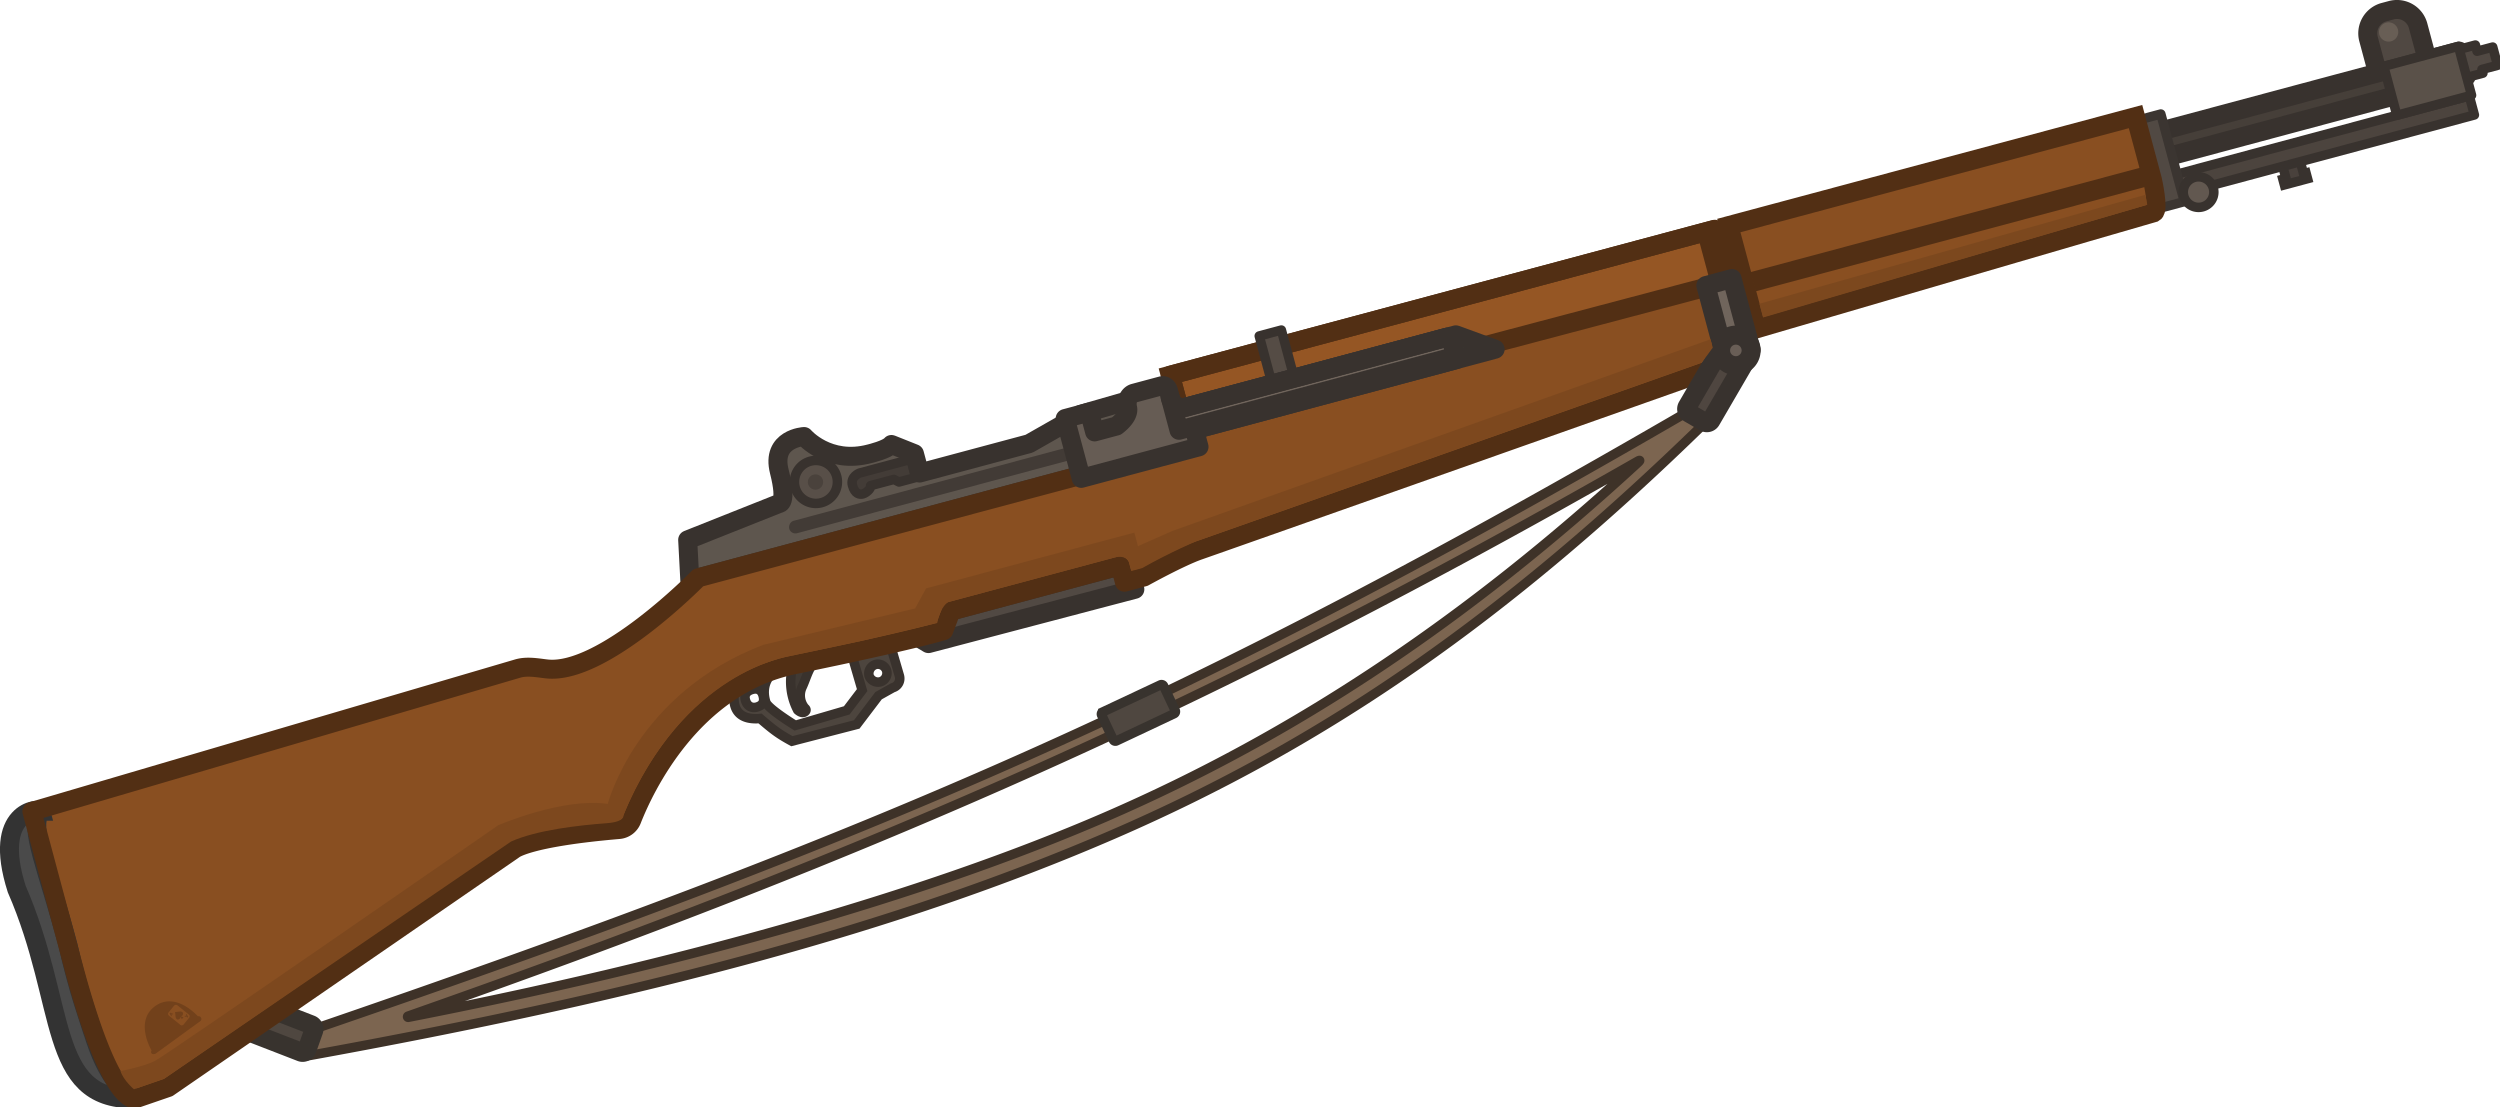 <svg xmlns="http://www.w3.org/2000/svg" xml:space="preserve" width="124.165" height="54.998" viewBox="0 0 32.852 14.552"><defs><clipPath id="k" clipPathUnits="userSpaceOnUse"><path fill="#fff" d="M9.294-174.891h253.22v253.22H9.294z" style="stroke-width:2.302" transform="rotate(30)"/></clipPath><clipPath id="j" clipPathUnits="userSpaceOnUse"><path fill="#fff" d="M9.294-174.891h253.22v253.22H9.294z" style="stroke-width:2.302" transform="rotate(30)"/></clipPath><clipPath id="i" clipPathUnits="userSpaceOnUse"><path fill="#fff" d="M9.294-174.891h253.22v253.22H9.294z" style="stroke-width:2.302" transform="rotate(30)"/></clipPath><clipPath id="h" clipPathUnits="userSpaceOnUse"><path fill="#fff" d="M9.294-174.891h253.22v253.22H9.294z" style="stroke-width:2.302" transform="rotate(30)"/></clipPath><clipPath id="g" clipPathUnits="userSpaceOnUse"><path fill="#fff" d="M9.294-174.891h253.22v253.22H9.294z" style="stroke-width:2.302" transform="rotate(30)"/></clipPath><clipPath id="f" clipPathUnits="userSpaceOnUse"><path fill="#fff" d="M9.294-174.891h253.22v253.22H9.294z" style="stroke-width:2.302" transform="rotate(30)"/></clipPath><clipPath id="e" clipPathUnits="userSpaceOnUse"><path fill="#fff" d="M9.294-174.891h253.22v253.22H9.294z" style="stroke-width:2.302" transform="rotate(30)"/></clipPath><clipPath id="d" clipPathUnits="userSpaceOnUse"><path fill="#fff" d="M9.294-174.891h253.22v253.22H9.294z" style="stroke-width:2.302" transform="rotate(30)"/></clipPath><clipPath id="c" clipPathUnits="userSpaceOnUse"><path fill="#fff" d="M9.294-174.891h253.22v253.22H9.294z" style="stroke-width:2.302" transform="rotate(30)"/></clipPath><clipPath id="b" clipPathUnits="userSpaceOnUse"><path fill="#fff" d="M9.294-174.891h253.22v253.22H9.294z" style="stroke-width:2.302" transform="rotate(30)"/></clipPath><clipPath id="a" clipPathUnits="userSpaceOnUse"><path fill="#fff" d="M9.294-174.891h253.22v253.22H9.294z" style="stroke-width:2.302" transform="rotate(30)"/></clipPath></defs><path fill="#473a2e" fill-rule="evenodd" stroke="#3e3228" stroke-linecap="round" stroke-miterlimit="3.994" stroke-width=".459" d="M197.374 27.118a1.057 1.057 0 0 0-.793-1.942C134.278 42.065 97.357 47.567 29.555 52.188c-.552.038-.797.356-.801.909s-.502 1.66.05 1.705c37.935 3.15 67.445 3.229 93.216-.583 25.797-3.816 48.721-12.168 75.354-27.101zm-75.663 25.01c-22.01 3.256-50.204 3.547-80.744 1.446-.082-.006-.078-.126.004-.133 55.428-4.198 95.87-10.456 148.304-24.258.077-.02.443-.098-.041.168-22.987 12.024-44.74 19.407-67.523 22.777z" clip-rule="evenodd" style="fill:#7c6550;fill-opacity:1;stroke-width:1.057;stroke-dasharray:none" transform="scale(.118)rotate(-15 270.024 66.364)"/><path fill="#4f4740" stroke="#38332e" stroke-linecap="round" stroke-miterlimit="3.994" stroke-width="2.115" d="m30.288 51.559-5.701-4.168-1.868 2.66 5.7 4.169c.237.172.567.12.74-.115l1.243-1.808a.53.53 0 0 0-.114-.738" style="stroke-linejoin:round" transform="scale(.118)rotate(-15 270.024 66.364)"/><path fill="#49413c" d="M267.136 15.904h2.025v1.547h.287l.001.657h-2.669v-.657h.356z" clip-path="url(#a)" style="stroke-width:2.302" transform="scale(.118)rotate(-15 270.024 66.364)"/><path fill="#38322e" d="M269.161 15.904h.53l-.001-.528h-.53zm-2.025 0v-.528h-.528v.529zm2.025 1.547-.527.001-.002.528h.53zm.287 0h.529v-.528h-.527zm.001.657v.529l.527-.001.002-.528zm-2.669 0h-.528v.528h.529zm0-.657.001-.527h-.529v.528zm.356 0v.529h.529v-.528zm2.025-2.076-2.025.001v1.057h2.026zm.529 2.077v-1.548h-1.058l.002 1.548zm-.24-.528h-.287l-.001 1.056h.287zm.528 1.184v-.657l-1.057.001v.656zm-3.197.528h2.669l-.001-1.057h-2.669zm-.53-1.184v.656h1.058v-.656zm.886-.528h-.356l-.001 1.056h.356zm-.529-1.02-.001 1.547h1.058v-1.547z" clip-path="url(#b)" style="stroke-width:2.302;stroke-linecap:round;stroke-linejoin:round" transform="scale(.118)rotate(-15 270.024 66.364)"/><path fill="#504842" stroke="#38322e" stroke-miterlimit="3.994" stroke-width="1.057" d="M282.48 2.398h.824a2.44 2.44 0 0 1 2.445 2.445l.001 4.414a2.44 2.44 0 0 1-2.446 2.445h-.824a2.44 2.44 0 0 1-2.445-2.445l-.001-4.413a2.44 2.44 0 0 1 2.446-2.446" clip-path="url(#c)" style="stroke-width:2.117;stroke-linecap:round;stroke-linejoin:round;stroke-dasharray:none" transform="scale(.118)rotate(-15 270.024 66.364)"/><path fill="#463f39" stroke="#38322e" stroke-miterlimit="3.994" stroke-width="2.114" d="M289.442 8.755h-37.774v2.95h37.775z" clip-path="url(#d)" style="stroke-linecap:round;stroke-linejoin:round" transform="scale(.118)rotate(-15 270.024 66.364)"/><path fill="#4d453e" fill-rule="evenodd" stroke="#39322d" stroke-miterlimit="3.994" stroke-width=".125" d="m9.433 8.924.223.163s-.104.393.332.355c.16.136.23.196.418.298l.852-.22.287-.378.186-.104c.07-.02.107-.09.087-.159l-.11-.376.248-.072-.056-.19zm.678-.034s-.115.121-.048.337c.024.084.387.306.387.306l.677-.198.202-.266-.158-.542-1.055.28zm-.085.246c.022.076.005.13-.078.155-.068.02-.13-.01-.152-.088-.023-.078.02-.123.085-.142.073-.022.124.005.145.075zm1.394-.256a.125.125 0 0 0 .149.08.12.12 0 0 0 .082-.147.12.12 0 0 0-.148-.08.125.125 0 0 0-.083.147z" clip-rule="evenodd"/><path fill="#514943" stroke="#38322e" stroke-miterlimit="3.994" stroke-width="2.114" d="m130.204 25.524 1.26 2.953-23.763-.11-.921-.943c1.452.016 1.958-.013 1.958-.013l1.355-1.888h8.356z" style="stroke-linecap:round;stroke-linejoin:round" transform="scale(.118)rotate(-15 270.024 66.364)"/><path fill="#413a34" stroke="#39322d" stroke-miterlimit="3.994" stroke-width=".125" d="M10.434 8.754c-.012.003-.022.016-.024.03a.8.8 0 0 0 .072.547c.005.005.055.05.093.024.037-.026 0-.051 0-.051a.26.26 0 0 1-.034-.277c.042-.09.07-.194.123-.278.023-.033-.012-.075-.05-.06z"/><path fill="#514943" stroke="#38322e" stroke-miterlimit="3.994" stroke-width=".249" d="m22.732 3.007-.39.105.325 1.213.39-.104z"/><path fill="#514943" d="m83.857 14.655.93-4.386L95.66 8.993s.904.346.957-3.455 3.668-3.03 3.668-3.03 1.781 3.747 6.592 3.747c0 0 2.02.054 2.579-.372l2.206 1.648v2.233h12.626l6.407-1.675 9.782-.186v6.752z" style="fill:#5e564e;fill-opacity:1;stroke-width:2.302" transform="scale(.118)rotate(-15 270.024 66.364)"/><path fill="#423b36" d="M96.751 11.27h32.59c.398 0 .717.32.717.718a.715.715 0 0 1-.717.718H96.75a.715.715 0 0 1-.718-.718c.027-.399.346-.718.718-.718" style="stroke-width:2.302" transform="scale(.118)rotate(-15 270.024 66.364)"/><path fill="#433c37" d="M111.13 8.035H105.2s-1.116.106-1.116 1.116.505 1.223.877 1.223 1.063-.32 1.064-.665h2.684l.479.425h1.914z" style="stroke:#38322e;stroke-width:1.058;stroke-linecap:round;stroke-linejoin:round;stroke-dasharray:none;stroke-opacity:1" transform="scale(.118)rotate(-15 270.024 66.364)"/><path fill="#584f48" d="M100.203 10.126a2.393 2.393 0 1 0 0-4.785 2.393 2.393 0 0 0 0 4.785z" style="stroke:#38322e;stroke-width:1.058;stroke-dasharray:none;stroke-opacity:1" transform="scale(.118)rotate(-15 270.024 66.364)"/><path fill="#4a423c" d="M100.203 8.582a.85.85 0 1 0 0-1.702.85.85 0 0 0 0 1.702" style="stroke-width:2.302" transform="scale(.118)rotate(-15 270.024 66.364)"/><path stroke="#38322e" stroke-miterlimit="3.994" stroke-width="2.114" d="m83.857 14.655.93-4.386L95.66 8.993s.904.346.957-3.455 3.668-3.03 3.668-3.03 1.781 3.747 6.592 3.747c0 0 2.02.054 2.579-.372l2.206 1.648v2.233h12.626l6.407-1.675 9.782-.186v6.752z" style="fill:none;stroke-width:2.117;stroke-linecap:round;stroke-linejoin:round;stroke-dasharray:none" transform="scale(.118)rotate(-15 270.024 66.364)"/><path fill="#4c443e" stroke="#38322e" stroke-miterlimit="3.994" stroke-width="1.057" d="M254.223 13.861h35.01v2.2h-35.25z" clip-path="url(#e)" style="stroke-linecap:round;stroke-linejoin:round" transform="scale(.118)rotate(-15 270.024 66.364)"/><path fill="#514943" stroke="#3b3531" stroke-miterlimit="3.994" stroke-width="1.057" d="M255.53 6.921v10.1l-4.683.001.797-10.101z" style="stroke-linecap:round;stroke-linejoin:round" transform="scale(.118)rotate(-15 270.024 66.364)"/><path fill="#514943" stroke="#38322e" stroke-miterlimit="3.994" stroke-width="1.057" d="M291.356 9.284v-.718h-2.127v3.243h2.126v-.425h1.808v-2.1z" clip-path="url(#f)" style="stroke-linecap:round;stroke-linejoin:round" transform="scale(.118)rotate(-15 270.024 66.364)"/><path fill="#5a5149" stroke="#38322e" stroke-miterlimit="3.994" stroke-width="1.057" d="M289.497 8.218h-8.612l-.001 5.642h8.612z" clip-path="url(#g)" style="stroke-linecap:round;stroke-linejoin:round" transform="scale(.118)rotate(-15 270.024 66.364)"/><path fill="#60564e" d="M282.88 4.845a.318.318 0 1 0 .002-.636.318.318 0 0 0-.002.636" clip-path="url(#h)" style="fill:#685e55;fill-opacity:1;stroke-width:2.302" transform="scale(.398)rotate(-15 167.691 777.616)"/><path fill="#544b45" stroke="#38322e" stroke-miterlimit="3.994" stroke-width="1.057" d="M257.338 18.11a1.701 1.701 0 1 0 0-3.402 1.701 1.701 0 0 0 0 3.402z" style="fill:#625850;fill-opacity:1" transform="scale(.118)rotate(-15 270.024 66.364)"/><path fill="#70401b" d="M140.482 14.654v-2.406l62.787.2v5.262a.6.6 0 0 1-.107.373l-1.674 2.87a.75.75 0 0 1-.532.32c-4.891.398-60.181 4.704-62.414 4.864s-6.699 1.879-6.699 1.879l-2.26-2.49H110.1l-1.356 1.887s-3.27.186-17.039-.638c-11.65-.698-19.74 8.994-21.956 11.995a1.7 1.7 0 0 1-1.662.678c-10.13-1.81-11.922-.871-11.922-.871l-44.02 15.63-3.827.265s-2.871.4-2.871-16.081V20.58l56.364-1.367c.93-.023 1.814.34 2.682.697l.42.171c5.857 2.334 18.95-5.428 18.95-5.428z" clip-path="url(#i)" style="fill:#894f21;fill-opacity:1;stroke-width:2.302" transform="scale(.118)rotate(-15 270.024 66.364)"/><path fill="#70401b" stroke="#522f14" stroke-linecap="round" stroke-miterlimit="3.994" stroke-width="2.114" d="M205.844 6.466h46.89v7.283s-.132 3.417-.77 3.588c-1.276 0-46.12 1.037-46.12 1.037z" style="fill:#894f21;fill-opacity:1" transform="scale(.118)rotate(-15 270.024 66.364)"/><path fill="#514943" d="M202.997 20.475a.425.425 0 1 0 0-.85.425.425 0 0 0 0 .85" style="stroke-width:2.302" transform="scale(.118)rotate(-15 270.024 66.364)"/><path fill="#4f4740" stroke="#38332e" stroke-linecap="round" stroke-miterlimit="3.994" stroke-width=".125" d="m15.25 9-.758.356a.03.03 0 0 0-.015.042l.152.323a.03.03 0 0 0 .042.015l.757-.357a.03.03 0 0 0 .015-.041l-.152-.323A.03.03 0 0 0 15.25 9z"/><path fill="#4a4a4a" stroke="#333" stroke-miterlimit="3.994" stroke-width="2.114" d="M7.372 20.816c0-.425-5.253-1.536-4.827 7.661 2.094 13.96-2.836 23.44 6.505 25.944.053.026.04-.054.014-.107-.345-.478-2.107-2.206-2.4-7.31-.132-2.472-.44-6.122-.223-10.898.018-9.093-.89-13.878.931-15.29Z" clip-path="url(#j)" transform="scale(.118)rotate(-15 270.024 66.364)"/><path fill="#854a21" d="M203.265 12.445v-5.98h-61.812v5.78" style="fill:#ad6939;fill-opacity:1;stroke-width:2.302" transform="scale(.118)rotate(-15 270.024 66.364)"/><path stroke="#522f14" stroke-linecap="round" stroke-miterlimit="3.994" stroke-width=".459" d="M203.265 12.445v-5.98h-61.812v5.78z" style="fill:#955624;fill-opacity:1;stroke-width:2.117;stroke-dasharray:none" transform="scale(.118)rotate(-15 270.024 66.364)"/><path stroke="#522f14" stroke-linecap="round" stroke-miterlimit="3.994" stroke-width="2.114" d="M204.239 6.467V17.71a.6.6 0 0 1-.106.372l-1.675 2.87a.75.75 0 0 1-.531.32c-4.892.398-60.182 4.704-62.415 4.864s-6.699 1.276-6.699 1.276h-2.26v-1.887H111.07l-1.356 1.887s-3.27.186-17.04-.638c-11.649-.697-19.74 8.994-21.956 11.995a1.7 1.7 0 0 1-1.662.678c-10.13-1.81-11.921-.871-11.921-.871l-44.02 15.63-3.828.266s-2.87.398-2.87-16.082V20.58l56.363-1.367c.93-.023 1.814.34 2.682.697q.21.087.421.171c5.856 2.334 18.95-5.428 18.95-5.428h56.62V6.467z" clip-path="url(#k)" style="fill:none;stroke-linecap:round;stroke-linejoin:round" transform="scale(.118)rotate(-15 270.024 66.364)"/><path fill="#554c45" stroke="#38322e" stroke-miterlimit="3.994" stroke-width="1.057" d="M154.699 4.81h-2.552v5.35h2.552z" style="stroke-linecap:round;stroke-linejoin:round" transform="scale(.118)rotate(-15 270.024 66.364)"/><path fill="#3e3732" stroke="#38322e" stroke-miterlimit="3.994" stroke-width="1.057" d="m173.33 10.356 3.81 2.676h-35.367v-2.677z" style="fill:#4d433e;fill-opacity:1;stroke-width:2.117;stroke-linecap:round;stroke-linejoin:round;stroke-dasharray:none" transform="scale(.118)rotate(-15 270.024 66.364)"/><path fill="#695e56" d="M142.692 15.05h-13.795V8.097h2.492v2.286h2.798s1.674-.611 1.728-1.621c.053-1.01.664-1.41 1.116-1.41h3.137s.638-.026.638.772z" style="fill:#665c54;fill-opacity:1;stroke-width:2.302" transform="scale(.118)rotate(-15 270.024 66.364)"/><path fill="#5f564e" d="M140.475 8.724c0 1.328 1.303 1.436 1.303 1.436h30.154a.44.44 0 0 1 .441.44v1.846h-31.898" style="stroke-width:2.302" transform="scale(.118)rotate(-15 270.024 66.364)"/><path stroke="#38322e" stroke-miterlimit="3.994" stroke-width="1.057" d="M140.8 8.92c0 1.328 1.303 1.435 1.303 1.435h30.154a.44.44 0 0 1 .442.441v1.845H140.8z" style="fill:#70655c;fill-opacity:1;stroke-width:2.117;stroke-linecap:round;stroke-linejoin:round;stroke-dasharray:none" transform="scale(.118)rotate(-15 270.024 66.364)"/><path stroke="#38322e" stroke-miterlimit="3.994" stroke-width="1.057" d="M128.897 14.996h13.576v-1.963h30.23v-2.235a.44.44 0 0 0-.44-.442h-30.155s-1.288-.106-1.302-1.413v-.82c0-.797-.638-.77-.638-.77h-3.137c-.452 0-1.063.399-1.116 1.409s-1.728 1.621-1.728 1.621h-2.511V8.097h-2.78z" style="fill:none;stroke-width:2.117;stroke-linecap:round;stroke-linejoin:round;stroke-dasharray:none" transform="scale(.118)rotate(-15 270.024 66.364)"/><path fill="#4f4640" stroke="#38322e" stroke-linecap="round" stroke-miterlimit="3.994" stroke-width="1.057" d="m201.924 19.018-5.765 5.723a.53.53 0 0 0-.003.747l1.407 1.417c.205.208.54.209.747.003l5.765-5.722z" style="stroke-width:2.117;stroke-linejoin:round;stroke-dasharray:none" transform="scale(.118)rotate(-15 270.024 66.364)"/><path fill="#70655c" stroke="#38322e" stroke-miterlimit="3.994" stroke-width="1.057" d="M204.663 12.26h-3.021v8.214h3.02z" style="stroke-width:2.117;stroke-linejoin:round;stroke-dasharray:none" transform="scale(.118)rotate(-15 270.024 66.364)"/><path fill="#695e56" stroke="#38322e" stroke-miterlimit="3.994" stroke-width="1.057" d="M203.002 21.802a1.701 1.701 0 1 0 0-3.402 1.701 1.701 0 0 0 0 3.402z" style="stroke-width:2.117;stroke-dasharray:none" transform="scale(.118)rotate(-15 270.024 66.364)"/><path d="M8.465 51.064s2.576.184 3.956-.092S56.169 35.51 56.169 35.51s7.718-1.163 12.41.86c0 0 6.223-11.067 21.312-12.631l17.39.46 1.748-1.84h24.014v1.564l4.14-.644L200.6 18.17v.967l-1.61 1.288-59.506 4.646s-3.036.414-6.624 1.334h-1.242v-1.104s-.126-.833-1.443-.833h-19.121s-.971.161-1.82 1.935l-8.508-.25-8.35-.438s-11.914-1.472-22.45 12.33c0 0 .047.76-2.024.367-2.994-.567-7.685-1.288-10.81-.782L12.973 53.134l-3.588.276s-.874-1.242-.92-2.346" style="fill:#7d481e;fill-opacity:1;fill-rule:evenodd;stroke:none;stroke-width:2.117;stroke-linecap:round;stroke-linejoin:round;stroke-miterlimit:29;stroke-dasharray:none;stroke-opacity:1" transform="scale(.118)rotate(-15 270.024 66.364)"/><path d="M206.823 12.101h44.956v2.212h-44.956z" style="fill:#522f14;fill-opacity:1;fill-rule:evenodd;stroke:none;stroke-width:1.058;stroke-linecap:round;stroke-linejoin:round;stroke-miterlimit:29;stroke-dasharray:none;stroke-opacity:1" transform="scale(.118)rotate(-15 270.024 66.364)"/><path d="m206.879 15.76 44.67-.598-.093 1.123-44.577 1.058z" style="fill:#7c481e;fill-opacity:1;fill-rule:evenodd;stroke:none;stroke-width:1.058;stroke-linecap:round;stroke-linejoin:round;stroke-miterlimit:29;stroke-dasharray:none;stroke-opacity:1" transform="scale(.118)rotate(-15 270.024 66.364)"/><path d="M11.519 47.4c-2.601.909-1.866 4.302-1.797 4.6-.069.075-.14.187-.1.301.071.203.41.185.41.185l5.865-2.05s.23-.128.144-.378a.3.3 0 0 0-.282-.208c-.173-.362-1.683-3.344-4.24-2.45" style="fill:#72411b;fill-opacity:1;fill-rule:evenodd;stroke:none;stroke-width:1.058;stroke-linecap:round;stroke-linejoin:round;stroke-miterlimit:29;stroke-dasharray:none;stroke-opacity:1" transform="matrix(.113 -.034 .034 .113 -.876 8.258)"/><path d="M12.756 48.504a.246.246 0 0 0-.065.342l.921 1.353a.263.263 0 0 0 .367.07l.808-.551a.246.246 0 0 0 .065-.343l-.908-1.333a.29.29 0 0 0-.4-.075zm.073.119.077-.053.313.228-.08.054-.056-.043-.1.067.02.068-.077.053zm.095.06.038.125.064-.044zm.538-.02s.17.05.549.103c0 0 .463.122.164.469 0 0-.023.059-.208.073 0 0 .123.118.235.175l-.124.084-.123.084c-.011-.125-.077-.283-.077-.283-.055.115-.144.167-.144.167-.421.147-.376-.324-.376-.324.088-.372.104-.549.104-.549m.864.766.078-.053.055.044.1-.068-.02-.068.08-.055.098.374-.078.053zm.19.036.102.08-.038-.124z" style="fill:#894f21;fill-opacity:1;fill-rule:evenodd;stroke:none;stroke-width:.794;stroke-linecap:round;stroke-linejoin:round;stroke-miterlimit:29;stroke-dasharray:none;stroke-opacity:1" transform="matrix(.113 -.034 .034 .113 -.876 8.258)"/></svg>